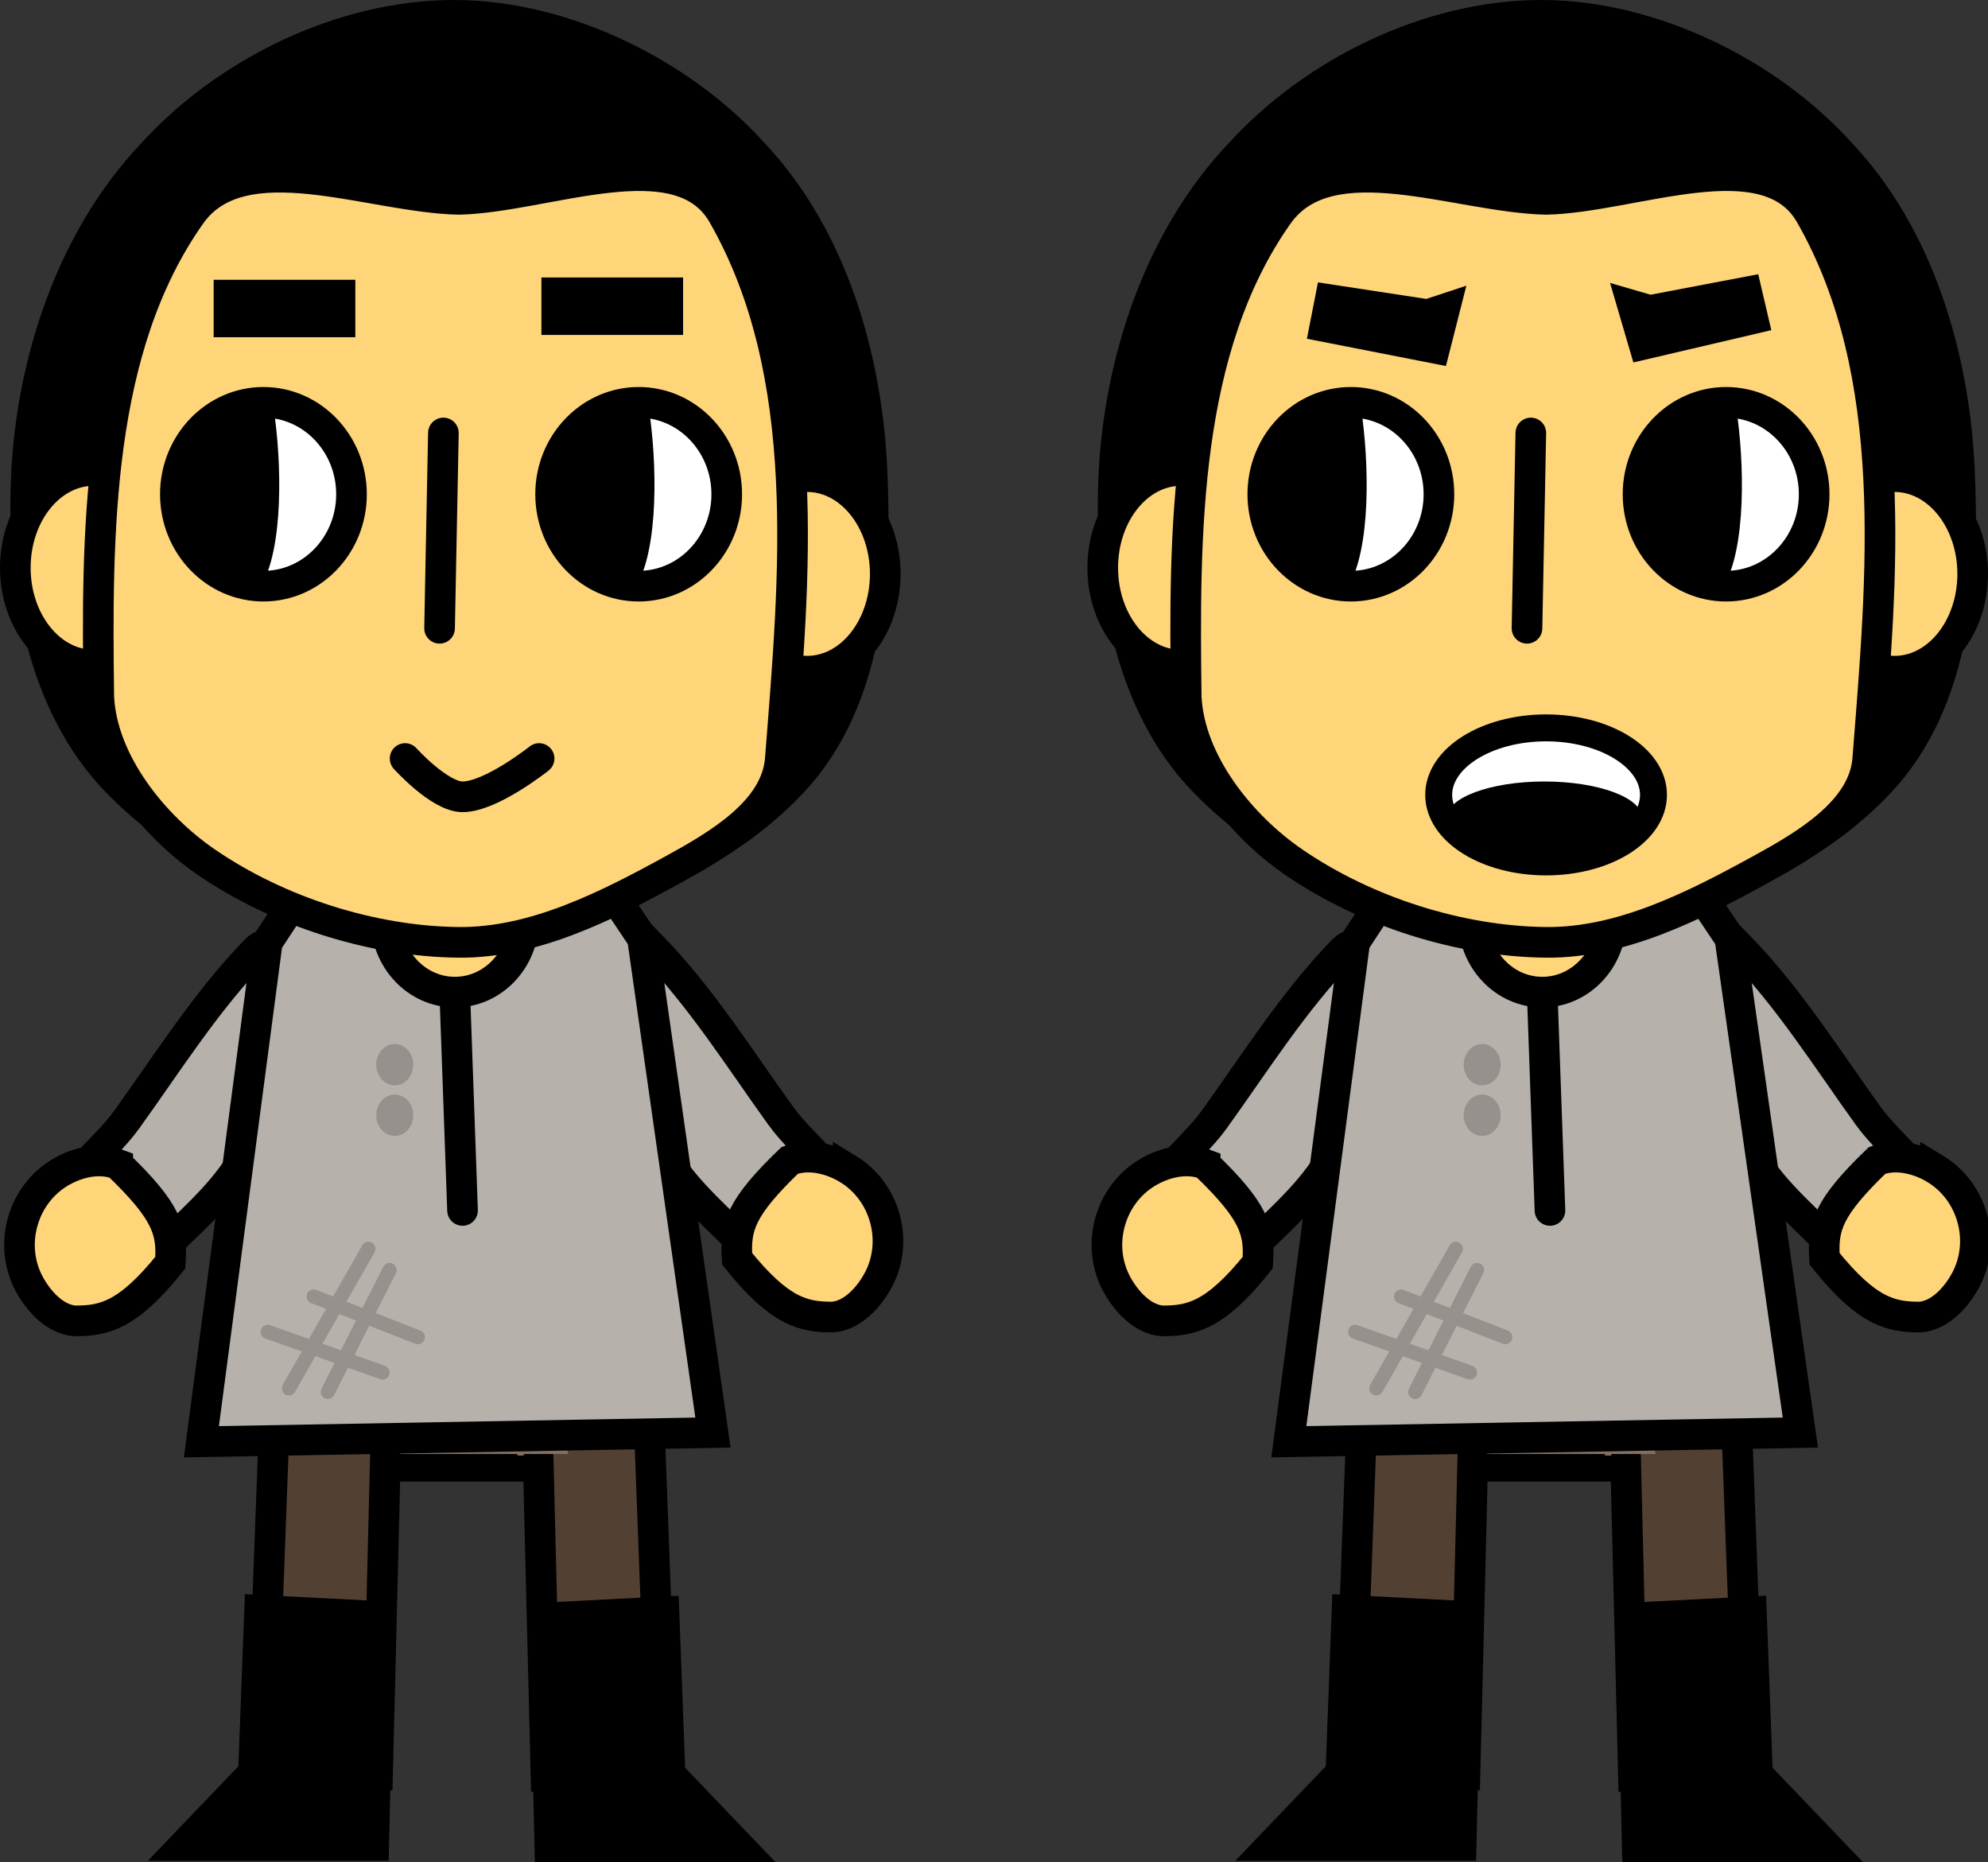 <svg version="1.1" xmlns="http://www.w3.org/2000/svg" xmlns:xlink="http://www.w3.org/1999/xlink" width="129.8" height="121.564" viewBox="0,0,129.8,121.564"><rect x="0" y="0" width="129.8" height="121.564" fill="#333333" stroke="none"/><g transform="translate(-175.012,-119.231)"><g data-paper-data="{&quot;isPaintingLayer&quot;:true}" fill-rule="nonzero" stroke-linejoin="miter" stroke-miterlimit="10" stroke-dasharray="" stroke-dashoffset="0" style="mix-blend-mode: normal"><g stroke="#000000" stroke-width="2" stroke-linecap="round"><path d="M217.532,180.976c3.278,3.369 5.833,7.457 8.468,11.106c1.593,2.211 4.657,4.171 4.574,6.783c-0.015,2.054 -2.942,2.975 -4.799,3.183c-1.005,0.122 -1.616,-1.008 -2.496,-1.878c-1.921,-1.91 -4.086,-3.758 -5.262,-6.21c-1.204,-2.509 -1.793,-5.301 -2.398,-8.014c-0.117,-1.391 -0.342,-2.93 0.252,-4.168c0.329,-0.609 0.886,-1.556 1.661,-0.801z" fill="#b7b1ab"/><path d="M230.394,195.547c1.125,0.689 2.013,1.82 2.397,3.231c0.384,1.411 0.193,2.832 -0.43,4c-0.618,1.156 -1.713,2.344 -3.004,2.426c-1.854,-0.003 -3.421,-0.307 -6.216,-3.802c-0.144,-2.105 0.234,-3.346 3.434,-6.426c1.231,-0.469 2.693,-0.117 3.819,0.571z" fill="#ffd57a"/></g><path d="M204.712,120.206c7.229,0.021 14.84,3.837 19.5,9.024c5.152,5.449 7.398,13.309 7.75,20.517c0.349,7.03 -0.192,15.241 -5.194,20.558c-5.289,5.624 -13.448,8.602 -22.056,8.602c-8.608,0 -16.659,-3.071 -22.056,-8.602c-5.014,-5.138 -6.266,-13.113 -5.944,-20.036c0.35,-7.466 2.964,-15.489 8.25,-21.039c4.78,-5.257 12.351,-9.045 19.75,-9.024z" fill="#000000" stroke="#000000" stroke-width="1.95" stroke-linecap="butt"/><g><g><g stroke="#000000" stroke-width="2"><path d="M218.262,235.194h-7.6l-0.5,-20.25h-10.8l4.4,-7.5l13.4,-1.6z" fill="#524032" stroke-linecap="butt"/><path d="M218.762,235.044l4.55,4.75h-12.4l-0.35,-14.95l7.8,-0.4z" fill="#000000" stroke-linecap="round"/></g><path d="M199.762,207.344l9.6,1.2l-0.15,5.7h-11z" fill="#836f60" stroke="none" stroke-width="1" stroke-linecap="round"/></g><g><g stroke="#000000" stroke-width="2"><path d="M193.162,205.744l13.4,1.6l1.3,7.3l-7.7,0.2l-0.5,20.25h-7.6z" fill="#524032" stroke-linecap="butt"/><path d="M191.962,224.344l7.8,0.4l-0.35,14.95h-12.4l4.55,-4.75z" fill="#000000" stroke-linecap="round"/></g><path d="M212.112,214.144h-11l-0.15,-5.7l9.6,-1.2z" fill="#836f60" stroke="none" stroke-width="1" stroke-linecap="round"/></g></g><g stroke="#000000" stroke-width="2" stroke-linecap="round"><path d="M193.402,182.027c0.594,1.238 0.369,2.777 0.252,4.168c-0.605,2.712 -1.194,5.505 -2.398,8.014c-1.176,2.452 -3.34,4.301 -5.262,6.21c-0.881,0.871 -1.492,2.001 -2.496,1.878c-1.857,-0.209 -4.784,-1.129 -4.799,-3.183c-0.082,-2.612 2.982,-4.572 4.574,-6.783c2.635,-3.65 5.189,-7.737 8.468,-11.106c0.774,-0.755 1.331,0.193 1.661,0.801z" fill="#b7b1ab"/><path d="M182.698,195.226c3.2,3.081 3.578,4.322 3.434,6.426c-2.794,3.495 -4.362,3.799 -6.216,3.802c-1.291,-0.083 -2.385,-1.27 -3.004,-2.426c-0.623,-1.169 -0.814,-2.589 -0.43,-4c0.384,-1.411 1.272,-2.542 2.397,-3.231c1.126,-0.688 2.587,-1.039 3.819,-0.571z" fill="#ffd57a"/></g><path d="M198.712,171.244l11.95,-0.15l6.3,9.4l4.6,32.25l-33.4,0.6l4.3,-32.6z" fill="#b7b1ab" stroke="#000000" stroke-width="2" stroke-linecap="round"/><path d="M181.112,149.944c1.407,0 2.682,0.712 3.605,1.861c0.924,1.15 1.495,2.737 1.495,4.489c0,1.752 -0.571,3.339 -1.495,4.489c-0.923,1.149 -2.198,1.861 -3.605,1.861c-1.407,0 -2.682,-0.712 -3.605,-1.861c-0.924,-1.15 -1.495,-2.737 -1.495,-4.489c0,-1.752 0.571,-3.339 1.495,-4.489c0.923,-1.149 2.198,-1.861 3.605,-1.861z" fill="#ffd57a" stroke="#000000" stroke-width="2" stroke-linecap="butt"/><path d="M204.712,174.494c1.242,0 2.367,0.532 3.181,1.392c0.815,0.86 1.319,2.048 1.319,3.358c0,1.31 -0.504,2.498 -1.319,3.358c-0.814,0.86 -1.939,1.392 -3.181,1.392c-1.242,0 -2.367,-0.532 -3.181,-1.392c-0.815,-0.86 -1.319,-2.048 -1.319,-3.358c0,-1.31 0.504,-2.498 1.319,-3.358c0.814,-0.86 1.939,-1.392 3.181,-1.392z" fill="#ffd57a" stroke="#000000" stroke-width="2" stroke-linecap="round"/><path d="M227.712,150.344c1.407,0 2.682,0.712 3.605,1.861c0.924,1.15 1.495,2.737 1.495,4.489c0,1.752 -0.571,3.339 -1.495,4.489c-0.923,1.149 -2.198,1.861 -3.605,1.861c-1.407,0 -2.682,-0.712 -3.605,-1.861c-0.924,-1.15 -1.495,-2.737 -1.495,-4.489c0,-1.752 0.571,-3.339 1.495,-4.489c0.923,-1.149 2.198,-1.861 3.605,-1.861z" fill="#ffd57a" stroke="#000000" stroke-width="2" stroke-linecap="butt"/><path d="M204.962,132.244c5.757,-0.128 14.392,-3.994 17.25,1c5.974,10.441 4.672,23.719 3.75,35.5c-0.234,3.434 -4.116,5.667 -7,7.25c-4.315,2.366 -9.078,4.796 -14,4.75c-5.618,-0.055 -11.747,-1.986 -16.5,-5.25c-3.43,-2.356 -6.781,-6.495 -7,-10.75c-0.134,-10.664 -0.18,-22.765 6,-31.5c3.371,-4.764 11.66,-1.128 17.5,-1z" fill="#ffd57a" stroke="#000000" stroke-width="2" stroke-linecap="butt"/><g><path d="M192.212,145.494c1.586,0 3.024,0.672 4.065,1.758c1.041,1.087 1.685,2.587 1.685,4.242c0,1.655 -0.644,3.155 -1.685,4.242c-1.041,1.086 -2.479,1.758 -4.065,1.758c-1.586,0 -3.024,-0.672 -4.065,-1.758c-1.041,-1.087 -1.685,-2.587 -1.685,-4.242c0,-1.655 0.644,-3.155 1.685,-4.242c1.041,-1.086 2.479,-1.758 4.065,-1.758z" fill="#ffffff" stroke="#000000" stroke-width="2" stroke-linecap="butt"/><path d="M189.837,145.994c0.988,-0.107 2.869,-0.49 3.125,0.5c0.498,3.838 0.482,9.417 -1.25,11.5c-1.006,1.166 -3.268,-2.877 -4.438,-4.532c-0.627,-0.889 -1.062,-1.886 -1.062,-3.093c0,-1.207 0.406,-2.301 1.062,-3.093c0.657,-0.792 1.61,-1.18 2.563,-1.282z" fill="#000000" stroke="none" stroke-width="1" stroke-linecap="round"/></g><g><path d="M216.712,145.494c1.586,0 3.024,0.672 4.065,1.758c1.041,1.087 1.685,2.587 1.685,4.242c0,1.655 -0.644,3.155 -1.685,4.242c-1.041,1.086 -2.479,1.758 -4.065,1.758c-1.586,0 -3.024,-0.672 -4.065,-1.758c-1.041,-1.087 -1.685,-2.587 -1.685,-4.242c0,-1.655 0.644,-3.155 1.685,-4.242c1.041,-1.086 2.479,-1.758 4.065,-1.758z" fill="#ffffff" stroke="#000000" stroke-width="2" stroke-linecap="butt"/><path d="M214.337,145.994c0.988,-0.107 2.869,-0.49 3.125,0.5c0.498,3.838 0.482,9.417 -1.25,11.5c-1.006,1.166 -3.268,-2.877 -4.438,-4.532c-0.627,-0.889 -1.062,-1.886 -1.062,-3.093c0,-1.207 0.406,-2.301 1.062,-3.093c0.657,-0.792 1.61,-1.18 2.563,-1.282z" fill="#000000" stroke="none" stroke-width="1" stroke-linecap="round"/></g><path d="M203.962,147.494l-0.25,12.75" fill="none" stroke="#000000" stroke-width="2" stroke-linecap="round"/><path d="M210.212,168.744c0,0 -3.138,2.5 -5,2.5c-1.501,0 -3.75,-2.5 -3.75,-2.5" fill="none" stroke="#000000" stroke-width="2" stroke-linecap="round"/><path d="M188.962,137.494h9.25v3.75h-9.25z" fill="#000000" stroke="none" stroke-width="1" stroke-linecap="butt"/><path d="M210.362,137.344h9.25v3.75h-9.25z" fill="#000000" stroke="none" stroke-width="1" stroke-linecap="round"/><path d="M205.212,198.244l-0.5,-14" fill="none" stroke="#000000" stroke-width="2" stroke-linecap="round"/><path d="M200.786,190.679c0.333,0 0.636,0.151 0.854,0.396c0.219,0.244 0.354,0.582 0.354,0.955c0,0.373 -0.135,0.71 -0.354,0.955c-0.218,0.245 -0.521,0.396 -0.854,0.396c-0.333,0 -0.636,-0.151 -0.854,-0.396c-0.219,-0.244 -0.354,-0.582 -0.354,-0.955c0,-0.372 0.135,-0.71 0.354,-0.955c0.218,-0.245 0.521,-0.396 0.854,-0.396z" fill="#96918c" stroke="none" stroke-width="0.569" stroke-linecap="butt"/><path d="M200.786,187.379c0.333,0 0.636,0.151 0.854,0.396c0.219,0.244 0.354,0.582 0.354,0.955c0,0.373 -0.135,0.71 -0.354,0.955c-0.218,0.245 -0.521,0.396 -0.854,0.396c-0.333,0 -0.636,-0.151 -0.854,-0.396c-0.219,-0.244 -0.354,-0.582 -0.354,-0.955c0,-0.372 0.135,-0.71 0.354,-0.955c0.218,-0.245 0.521,-0.396 0.854,-0.396z" fill="#96918c" stroke="none" stroke-width="0.569" stroke-linecap="butt"/><path d="M199.066,200.748l-5.191,9.112" fill="none" stroke="#96918c" stroke-width="0.923" stroke-linecap="round"/><path d="M196.413,210.091l4.037,-7.959" fill="none" stroke="#96918c" stroke-width="0.923" stroke-linecap="round"/><path d="M202.295,206.515l-6.805,-2.653" fill="none" stroke="#96918c" stroke-width="0.923" stroke-linecap="round"/><path d="M192.491,206.169l7.497,2.653" fill="none" stroke="#96918c" stroke-width="0.923" stroke-linecap="round"/><g stroke="#000000" stroke-width="2" stroke-linecap="round"><path d="M288.532,180.976c3.278,3.369 5.833,7.457 8.468,11.106c1.593,2.211 4.657,4.171 4.574,6.783c-0.015,2.054 -2.942,2.975 -4.799,3.183c-1.005,0.122 -1.616,-1.008 -2.496,-1.878c-1.921,-1.91 -4.086,-3.758 -5.262,-6.21c-1.204,-2.509 -1.793,-5.301 -2.398,-8.014c-0.117,-1.391 -0.342,-2.93 0.252,-4.168c0.329,-0.609 0.886,-1.556 1.661,-0.801z" fill="#b7b1ab"/><path d="M301.394,195.547c1.125,0.689 2.013,1.82 2.397,3.231c0.384,1.411 0.193,2.832 -0.43,4c-0.618,1.156 -1.713,2.344 -3.004,2.426c-1.854,-0.003 -3.421,-0.307 -6.216,-3.802c-0.144,-2.105 0.234,-3.346 3.434,-6.426c1.231,-0.469 2.693,-0.117 3.819,0.571z" fill="#ffd57a"/></g><path d="M275.712,120.206c7.229,0.021 14.84,3.837 19.5,9.024c5.152,5.449 7.398,13.309 7.75,20.517c0.349,7.03 -0.192,15.241 -5.194,20.558c-5.289,5.624 -13.448,8.602 -22.056,8.602c-8.608,0 -16.659,-3.071 -22.056,-8.602c-5.014,-5.138 -6.266,-13.113 -5.944,-20.036c0.35,-7.466 2.964,-15.489 8.25,-21.039c4.78,-5.257 12.351,-9.045 19.75,-9.024z" fill="#000000" stroke="#000000" stroke-width="1.95" stroke-linecap="butt"/><g><g><g stroke="#000000" stroke-width="2"><path d="M289.262,235.194h-7.6l-0.5,-20.25h-10.8l4.4,-7.5l13.4,-1.6z" fill="#524032" stroke-linecap="butt"/><path d="M289.762,235.044l4.55,4.75h-12.4l-0.35,-14.95l7.8,-0.4z" fill="#000000" stroke-linecap="round"/></g><path d="M270.762,207.344l9.6,1.2l-0.15,5.7h-11z" fill="#836f60" stroke="none" stroke-width="1" stroke-linecap="round"/></g><g><g stroke="#000000" stroke-width="2"><path d="M264.162,205.744l13.4,1.6l1.3,7.3l-7.7,0.2l-0.5,20.25h-7.6z" fill="#524032" stroke-linecap="butt"/><path d="M262.962,224.344l7.8,0.4l-0.35,14.95h-12.4l4.55,-4.75z" fill="#000000" stroke-linecap="round"/></g><path d="M283.112,214.144h-11l-0.15,-5.7l9.6,-1.2z" fill="#836f60" stroke="none" stroke-width="1" stroke-linecap="round"/></g></g><g stroke="#000000" stroke-width="2" stroke-linecap="round"><path d="M264.402,182.027c0.594,1.238 0.369,2.777 0.252,4.168c-0.605,2.712 -1.194,5.505 -2.398,8.014c-1.176,2.452 -3.34,4.301 -5.262,6.21c-0.881,0.871 -1.492,2.001 -2.496,1.878c-1.857,-0.209 -4.784,-1.129 -4.799,-3.183c-0.082,-2.612 2.982,-4.572 4.574,-6.783c2.635,-3.65 5.189,-7.737 8.468,-11.106c0.774,-0.755 1.331,0.193 1.661,0.801z" fill="#b7b1ab"/><path d="M253.698,195.226c3.2,3.081 3.578,4.322 3.434,6.426c-2.794,3.495 -4.362,3.799 -6.216,3.802c-1.291,-0.083 -2.385,-1.27 -3.004,-2.426c-0.623,-1.169 -0.814,-2.589 -0.43,-4c0.384,-1.411 1.272,-2.542 2.397,-3.231c1.126,-0.688 2.587,-1.039 3.819,-0.571z" fill="#ffd57a"/></g><path d="M269.712,171.244l11.95,-0.15l6.3,9.4l4.6,32.25l-33.4,0.6l4.3,-32.6z" fill="#b7b1ab" stroke="#000000" stroke-width="2" stroke-linecap="round"/><path d="M252.112,149.944c1.407,0 2.682,0.712 3.605,1.861c0.924,1.15 1.495,2.737 1.495,4.489c0,1.752 -0.571,3.339 -1.495,4.489c-0.923,1.149 -2.198,1.861 -3.605,1.861c-1.407,0 -2.682,-0.712 -3.605,-1.861c-0.924,-1.15 -1.495,-2.737 -1.495,-4.489c0,-1.752 0.571,-3.339 1.495,-4.489c0.923,-1.149 2.198,-1.861 3.605,-1.861z" fill="#ffd57a" stroke="#000000" stroke-width="2" stroke-linecap="butt"/><path d="M275.712,174.494c1.242,0 2.367,0.532 3.181,1.392c0.815,0.86 1.319,2.048 1.319,3.358c0,1.31 -0.504,2.498 -1.319,3.358c-0.814,0.86 -1.939,1.392 -3.181,1.392c-1.242,0 -2.367,-0.532 -3.181,-1.392c-0.815,-0.86 -1.319,-2.048 -1.319,-3.358c0,-1.31 0.504,-2.498 1.319,-3.358c0.814,-0.86 1.939,-1.392 3.181,-1.392z" fill="#ffd57a" stroke="#000000" stroke-width="2" stroke-linecap="round"/><path d="M298.712,150.344c1.407,0 2.682,0.712 3.605,1.861c0.924,1.15 1.495,2.737 1.495,4.489c0,1.752 -0.571,3.339 -1.495,4.489c-0.923,1.149 -2.198,1.861 -3.605,1.861c-1.407,0 -2.682,-0.712 -3.605,-1.861c-0.924,-1.15 -1.495,-2.737 -1.495,-4.489c0,-1.752 0.571,-3.339 1.495,-4.489c0.923,-1.149 2.198,-1.861 3.605,-1.861z" fill="#ffd57a" stroke="#000000" stroke-width="2" stroke-linecap="butt"/><path d="M275.962,132.244c5.757,-0.128 14.392,-3.994 17.25,1c5.974,10.441 4.672,23.719 3.75,35.5c-0.234,3.434 -4.116,5.667 -7,7.25c-4.315,2.366 -9.078,4.796 -14,4.75c-5.618,-0.055 -11.747,-1.986 -16.5,-5.25c-3.43,-2.356 -6.781,-6.495 -7,-10.75c-0.134,-10.664 -0.18,-22.765 6,-31.5c3.371,-4.764 11.66,-1.128 17.5,-1z" fill="#ffd57a" stroke="#000000" stroke-width="2" stroke-linecap="butt"/><g><path d="M263.212,145.494c1.586,0 3.024,0.672 4.065,1.758c1.041,1.087 1.685,2.587 1.685,4.242c0,1.655 -0.644,3.155 -1.685,4.242c-1.041,1.086 -2.479,1.758 -4.065,1.758c-1.586,0 -3.024,-0.672 -4.065,-1.758c-1.041,-1.087 -1.685,-2.587 -1.685,-4.242c0,-1.655 0.644,-3.155 1.685,-4.242c1.041,-1.086 2.479,-1.758 4.065,-1.758z" fill="#ffffff" stroke="#000000" stroke-width="2" stroke-linecap="butt"/><path d="M260.837,145.994c0.988,-0.107 2.869,-0.49 3.125,0.5c0.498,3.838 0.482,9.417 -1.25,11.5c-1.006,1.166 -3.268,-2.877 -4.438,-4.532c-0.627,-0.889 -1.062,-1.886 -1.062,-3.093c0,-1.207 0.406,-2.301 1.062,-3.093c0.657,-0.792 1.61,-1.18 2.563,-1.282z" fill="#000000" stroke="none" stroke-width="1" stroke-linecap="round"/></g><g><path d="M287.712,145.494c1.586,0 3.024,0.672 4.065,1.758c1.041,1.087 1.685,2.587 1.685,4.242c0,1.655 -0.644,3.155 -1.685,4.242c-1.041,1.086 -2.479,1.758 -4.065,1.758c-1.586,0 -3.024,-0.672 -4.065,-1.758c-1.041,-1.087 -1.685,-2.587 -1.685,-4.242c0,-1.655 0.644,-3.155 1.685,-4.242c1.041,-1.086 2.479,-1.758 4.065,-1.758z" fill="#ffffff" stroke="#000000" stroke-width="2" stroke-linecap="butt"/><path d="M285.337,145.994c0.988,-0.107 2.869,-0.49 3.125,0.5c0.498,3.838 0.482,9.417 -1.25,11.5c-1.006,1.166 -3.268,-2.877 -4.438,-4.532c-0.627,-0.889 -1.062,-1.886 -1.062,-3.093c0,-1.207 0.406,-2.301 1.062,-3.093c0.657,-0.792 1.61,-1.18 2.563,-1.282z" fill="#000000" stroke="none" stroke-width="1" stroke-linecap="round"/></g><path d="M274.712,160.244l0.25,-12.75" fill="none" stroke="#000000" stroke-width="2" stroke-linecap="round"/><path d="M280.136,137.701l2.644,0.768l7.03,-1.337l0.854,3.651l-9.007,2.107z" fill="#000000" stroke="none" stroke-width="1" stroke-linecap="round"/><path d="M275.712,184.244l0.5,14" fill="none" stroke="#000000" stroke-width="2" stroke-linecap="round"/><path d="M271.786,190.679c0.333,0 0.636,0.151 0.854,0.396c0.219,0.244 0.354,0.582 0.354,0.955c0,0.373 -0.135,0.71 -0.354,0.955c-0.218,0.245 -0.521,0.396 -0.854,0.396c-0.333,0 -0.636,-0.151 -0.854,-0.396c-0.219,-0.244 -0.354,-0.582 -0.354,-0.955c0,-0.372 0.135,-0.71 0.354,-0.955c0.218,-0.245 0.521,-0.396 0.854,-0.396z" fill="#96918c" stroke="none" stroke-width="0.569" stroke-linecap="butt"/><path d="M271.786,187.379c0.333,0 0.636,0.151 0.854,0.396c0.219,0.244 0.354,0.582 0.354,0.955c0,0.373 -0.135,0.71 -0.354,0.955c-0.218,0.245 -0.521,0.396 -0.854,0.396c-0.333,0 -0.636,-0.151 -0.854,-0.396c-0.219,-0.244 -0.354,-0.582 -0.354,-0.955c0,-0.372 0.135,-0.71 0.354,-0.955c0.218,-0.245 0.521,-0.396 0.854,-0.396z" fill="#96918c" stroke="none" stroke-width="0.569" stroke-linecap="butt"/><path d="M270.066,200.748l-5.191,9.112" fill="none" stroke="#96918c" stroke-width="0.923" stroke-linecap="round"/><path d="M267.413,210.091l4.037,-7.959" fill="none" stroke="#96918c" stroke-width="0.923" stroke-linecap="round"/><path d="M273.295,206.515l-6.805,-2.653" fill="none" stroke="#96918c" stroke-width="0.923" stroke-linecap="round"/><path d="M270.988,208.822l-7.497,-2.653" fill="none" stroke="#96918c" stroke-width="0.923" stroke-linecap="round"/><path d="M275.959,166.744c1.935,0 3.688,0.49 4.957,1.282c1.269,0.792 2.055,1.886 2.055,3.093c0,1.207 -0.786,2.301 -2.055,3.093c-1.27,0.792 -3.022,1.282 -4.957,1.282c-1.935,0 -3.688,-0.49 -4.957,-1.282c-1.269,-0.792 -2.055,-1.886 -2.055,-3.093c0,-1.207 0.786,-2.301 2.055,-3.093c1.27,-0.792 3.022,-1.282 4.957,-1.282z" fill="#ffffff" stroke="#000000" stroke-width="1.758" stroke-linecap="butt"/><path d="M275.847,170.244c1.757,0 3.348,0.263 4.5,0.689c1.153,0.425 1.866,1.013 1.866,1.661c0,0.648 -0.713,1.236 -1.866,1.661c-1.152,0.426 -2.744,0.689 -4.5,0.689c-1.757,0 -3.348,-0.263 -4.5,-0.689c-1.153,-0.425 -1.866,-1.013 -1.866,-1.661c0,-0.648 0.713,-1.236 1.866,-1.661c1.152,-0.426 2.744,-0.689 4.5,-0.689z" fill="#000000" stroke="none" stroke-width="0.879" stroke-linecap="round"/><path d="M269.42,143.123l-9.077,-1.779l0.721,-3.68l7.074,1.08l2.615,-0.863z" fill="#000000" stroke="none" stroke-width="1" stroke-linecap="round"/></g></g></svg>